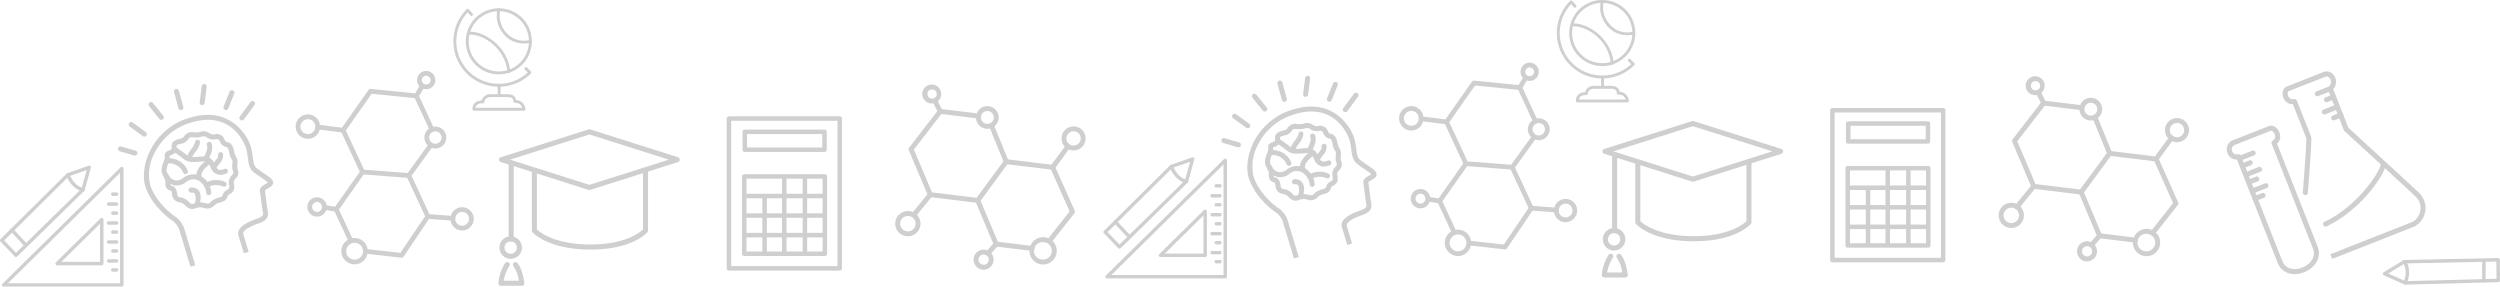 <svg xmlns="http://www.w3.org/2000/svg" width="602.661" height="69.118" viewBox="0 0 602.661 69.118"><defs><style>.a{opacity:0.29;}.b{fill:#58595b;}</style></defs><g transform="translate(-589.339 -996)"><g class="a" transform="translate(767.956 847.078)"><path class="b" d="M207.628,164.846a7.962,7.962,0,1,1,7.962-7.962A7.971,7.971,0,0,1,207.628,164.846Zm0-15.222a7.261,7.261,0,1,0,7.261,7.26A7.269,7.269,0,0,0,207.628,149.624Z"/><path class="b" d="M207.628,167.829a10.945,10.945,0,0,1-7.74-18.684.3.3,0,0,1,.258-.1.347.347,0,0,1,.252.117l.921,1.036a.351.351,0,0,1-.525.466l-.669-.753a10.244,10.244,0,0,0,14.489,14.467l-.7-.678a.35.35,0,1,1,.486-.505l.965.93a.35.35,0,0,1,.005.5A10.878,10.878,0,0,1,207.628,167.829Z"/><path class="b" d="M213.676,157.4a6.161,6.161,0,0,1-4.8-2.166,6.812,6.812,0,0,1-1.574-6.081.351.351,0,0,1,.658.242,6.156,6.156,0,0,0,1.447,5.381,5.647,5.647,0,0,0,5.765,1.766.351.351,0,0,1,.141.687A8.193,8.193,0,0,1,213.676,157.4Z"/><path class="b" d="M210.02,164.542a.352.352,0,0,1-.35-.325c-.4-5.529-5.774-9.167-9.217-8.934a.358.358,0,0,1-.374-.325.35.35,0,0,1,.325-.374c3.7-.265,9.531,3.648,9.966,9.582a.351.351,0,0,1-.325.375Z"/><path class="b" d="M207.706,170.165a.351.351,0,0,1-.351-.351v-2.335a.351.351,0,1,1,.7,0v2.335A.351.351,0,0,1,207.706,170.165Z"/><path class="b" d="M213.7,173.612H201.63a.351.351,0,0,1-.35-.351c0-.921.394-2.009,2.215-2.121a2.121,2.121,0,0,1,2.1-1.515h4.089c1.581,0,2.029.781,2.13,1.419a2.349,2.349,0,0,1,2.234,2.2.352.352,0,0,1-.35.369Zm-11.69-.7h11.268a1.674,1.674,0,0,0-1.786-1.181.351.351,0,0,1-.351-.35c0-.491-.165-1.054-1.455-1.054h-4.089c-.577,0-1.43.367-1.43,1.154a.351.351,0,0,1-.351.351C202.69,171.831,202.13,172.158,202.007,172.911Z"/><path class="b" d="M91.24,208.873h-.007a.416.416,0,0,1-.294-.128l-3.44-3.591a.416.416,0,0,1,.007-.583l15.957-15.807a.436.436,0,0,1,.156-.1l5.136-1.8a.415.415,0,0,1,.537.5l-1.5,5.386a.409.409,0,0,1-.109.186L91.53,208.755A.414.414,0,0,1,91.24,208.873Zm-2.858-4,2.867,2.992,15.776-15.436,1.254-4.512-4.3,1.5Z"/><path class="b" d="M107.4,193.065a.441.441,0,0,1-.062,0c-.108-.017-2.671-.44-3.967-3.854a.416.416,0,0,1,.778-.295c1.115,2.938,3.226,3.313,3.315,3.327a.416.416,0,0,1-.064.826Z"/><path class="b" d="M93.582,206.379a.414.414,0,0,1-.3-.131L89.962,202.7a.416.416,0,1,1,.607-.568l3.316,3.551a.415.415,0,0,1-.3.7Z"/><path class="b" d="M116.742,216.04H88.283a.416.416,0,0,1-.292-.712l28.459-28.053a.416.416,0,0,1,.708.3v28.053A.416.416,0,0,1,116.742,216.04ZM89.3,215.208h27.031V188.564Zm22.615-4.327H101.155a.415.415,0,0,1-.292-.711l10.756-10.6a.416.416,0,0,1,.708.3v10.6A.415.415,0,0,1,111.911,210.881Zm-9.742-.831H111.5v-9.193Z"/><path class="b" d="M115.457,194.141h-.87a.416.416,0,1,1,0-.831h.87a.416.416,0,1,1,0,.831Z"/><path class="b" d="M115.457,196.534h-1.876a.415.415,0,1,1,0-.831h1.876a.415.415,0,1,1,0,.831Z"/><path class="b" d="M115.457,198.709h-.87a.415.415,0,1,1,0-.831h.87a.415.415,0,1,1,0,.831Z"/><path class="b" d="M115.457,201.1h-1.876a.416.416,0,1,1,0-.831h1.876a.416.416,0,1,1,0,.831Z"/><path class="b" d="M115.457,203.277h-.87a.415.415,0,1,1,0-.831h.87a.415.415,0,1,1,0,.831Z"/><path class="b" d="M115.457,205.669h-1.876a.416.416,0,1,1,0-.831h1.876a.416.416,0,1,1,0,.831Z"/><path class="b" d="M115.457,207.845h-.87a.415.415,0,1,1,0-.831h.87a.415.415,0,1,1,0,.831Z"/><path class="b" d="M115.457,210.237h-1.876a.415.415,0,1,1,0-.831h1.876a.415.415,0,1,1,0,.831Z"/><path class="b" d="M115.457,212.412h-.87a.416.416,0,1,1,0-.831h.87a.416.416,0,1,1,0,.831Z"/><path class="b" d="M229.462,192.73a.61.61,0,0,1-.184-.029l-21.171-6.711a.611.611,0,0,1,0-1.164l21.171-6.711a.611.611,0,0,1,.369,0l21.17,6.711a.611.611,0,0,1,0,1.164l-21.17,6.711A.616.616,0,0,1,229.462,192.73Zm-19.15-7.322,19.15,6.071,19.15-6.071-19.15-6.071Z"/><path class="b" d="M229.681,207.08c-10.2,0-13.792-4.024-13.94-4.2a.615.615,0,0,1-.148-.4v-14.4a.61.61,0,1,1,1.221,0v14.152c.746.7,4.386,3.624,12.867,3.624s11.988-2.923,12.7-3.616v-14.16a.611.611,0,1,1,1.221,0v14.4a.613.613,0,0,1-.139.388C243.324,203.045,239.892,207.08,229.681,207.08Z"/><path class="b" d="M210.609,205.154a.61.61,0,0,1-.61-.611V186.556a.611.611,0,1,1,1.221,0v17.987A.61.61,0,0,1,210.609,205.154Z"/><path class="b" d="M210.485,209.317A2.712,2.712,0,1,1,213.2,206.6,2.714,2.714,0,0,1,210.485,209.317Zm0-4.2a1.49,1.49,0,1,0,1.49,1.49A1.492,1.492,0,0,0,210.485,205.115Z"/><path class="b" d="M213.18,215.82h-5.035a.612.612,0,0,1-.611-.611,10.2,10.2,0,0,1,1.629-4.848.61.61,0,0,1,1.018.674A9.869,9.869,0,0,0,208.8,214.6h3.669a8.518,8.518,0,0,0-1.29-3.494.611.611,0,0,1,.912-.812c1.236,1.388,1.655,4.492,1.7,4.841a.611.611,0,0,1-.606.687Z"/><path class="b" d="M289.81,212.153h-26.7a.54.54,0,0,1-.54-.54V175.495a.54.54,0,0,1,.54-.54h26.7a.54.54,0,0,1,.54.54v36.118A.541.541,0,0,1,289.81,212.153Zm-26.16-1.08h25.62V176.035H263.65Z"/><path class="b" d="M286.141,183.555H266.925a.54.54,0,0,1-.54-.54V178.7a.54.54,0,0,1,.54-.54h19.216a.541.541,0,0,1,.54.54v4.313A.541.541,0,0,1,286.141,183.555Zm-18.676-1.08H285.6v-3.233H267.465Z"/><path class="b" d="M286.224,208.631H266.8a.54.54,0,0,1-.54-.54v-18.63a.54.54,0,0,1,.54-.54h19.425a.541.541,0,0,1,.54.54v18.63A.54.54,0,0,1,286.224,208.631Zm-18.885-1.08h18.345V190H267.339Z"/><path class="b" d="M276.449,208.431a.54.54,0,0,1-.54-.54V189.684a.54.54,0,0,1,1.08,0v18.207A.54.54,0,0,1,276.449,208.431Z"/><path class="b" d="M271.7,208.431a.54.54,0,0,1-.54-.54V194.264a.54.54,0,1,1,1.08,0v13.627A.54.54,0,0,1,271.7,208.431Z"/><path class="b" d="M281.421,208.431a.54.54,0,0,1-.54-.54V189.684a.54.54,0,1,1,1.08,0v18.207A.54.54,0,0,1,281.421,208.431Z"/><path class="b" d="M285.89,194.718H266.918a.54.54,0,1,1,0-1.08H285.89a.54.54,0,0,1,0,1.08Z"/><path class="b" d="M285.89,199.432H266.918a.54.54,0,1,1,0-1.08H285.89a.54.54,0,0,1,0,1.08Z"/><path class="b" d="M285.89,204.146H266.918a.54.54,0,0,1,0-1.081H285.89a.54.54,0,0,1,0,1.081Z"/><path class="b" d="M323.08,195.827a.567.567,0,0,1-.071,0l-11.432-1.393a.593.593,0,0,1-.474-.357l-4.644-10.952a.6.6,0,0,1,.077-.594l7.04-9.123a.592.592,0,0,1,.54-.226l9.186,1.12a.593.593,0,0,1-.143,1.177l-8.851-1.079-6.622,8.581,4.375,10.317,10.747,1.311,6.463-8.8-3.231-7.9a.593.593,0,1,1,1.1-.448l3.356,8.211a.593.593,0,0,1-.071.575l-6.865,9.347A.594.594,0,0,1,323.08,195.827Z"/><path class="b" d="M325.4,177.969a2.677,2.677,0,0,1-.332-.02,2.733,2.733,0,1,1,3.043-2.383h0A2.737,2.737,0,0,1,325.4,177.969Zm0-4.281a1.548,1.548,0,1,0,1.54,1.736h0a1.553,1.553,0,0,0-1.54-1.736Zm2.128,1.807h0Z"/><path class="b" d="M311.995,171.861a2.354,2.354,0,0,1-.277-.017,2.281,2.281,0,1,1,2.54-1.989h0A2.285,2.285,0,0,1,311.995,171.861Zm0-3.377a1.1,1.1,0,0,0-.132,2.183,1.1,1.1,0,1,0,.267-2.175A1.251,1.251,0,0,0,311.992,168.484Zm1.678,1.3h0Z"/><path class="b" d="M306.237,203.882a3.069,3.069,0,0,1-.369-.022,3.044,3.044,0,1,1,3.389-2.653h0A3.049,3.049,0,0,1,306.237,203.882Zm0-4.9a1.861,1.861,0,1,0,.227.014A1.934,1.934,0,0,0,306.234,198.98Zm2.435,2.155h0Z"/><path class="b" d="M324.494,211.929a2.456,2.456,0,0,1-.295-.018,2.419,2.419,0,0,1-1.2-4.3,2.418,2.418,0,0,1,3.89,2.2h0A2.422,2.422,0,0,1,324.494,211.929Zm0-3.65a1.232,1.232,0,1,0,.152.009A1.3,1.3,0,0,0,324.49,208.279Zm1.814,1.453h0Z"/><path class="b" d="M346.185,183.194a2.8,2.8,0,0,1-.353-.022,2.9,2.9,0,1,1,3.233-2.531h0A2.907,2.907,0,0,1,346.185,183.194Zm0-4.624a1.722,1.722,0,1,0,.209.013A1.642,1.642,0,0,0,346.182,178.57Zm2.3,2h0Z"/><path class="b" d="M338.839,210.681a3.407,3.407,0,0,1-.4-.024,3.29,3.29,0,1,1,3.662-2.868h0a3.289,3.289,0,0,1-3.258,2.892Zm-.009-5.393a2.1,2.1,0,0,0-.253,4.192,2.105,2.105,0,0,0,2.344-1.834h0a2.1,2.1,0,0,0-1.834-2.343A2.027,2.027,0,0,0,338.83,205.288Z"/><path class="b" d="M340.439,205.508a.593.593,0,0,1-.464-.96l5.259-6.669-4.5-10.079-10.863-1.324a.593.593,0,1,1,.143-1.177l11.2,1.365a.592.592,0,0,1,.47.346l4.78,10.714a.594.594,0,0,1-.076.609l-5.483,6.949A.59.59,0,0,1,340.439,205.508Z"/><path class="b" d="M336.187,207.408a.6.6,0,0,1-.073-.005l-8.666-1.056a.593.593,0,0,1-.474-.358l-4.44-10.525a.593.593,0,0,1,1.092-.461l4.306,10.208,8.325,1.016a.593.593,0,0,1-.07,1.181Z"/><path class="b" d="M341.142,187.845a.584.584,0,0,1-.35-.115.592.592,0,0,1-.129-.828l3.705-5.063a.593.593,0,0,1,.957.7L341.62,187.6A.592.592,0,0,1,341.142,187.845Z"/><path class="b" d="M314.045,174.358a.59.59,0,0,1-.528-.324l-1.271-2.5a.593.593,0,0,1,1.057-.537l1.27,2.5a.592.592,0,0,1-.26.8A.581.581,0,0,1,314.045,174.358Z"/><path class="b" d="M307.613,199.378a.592.592,0,0,1-.459-.967l4.035-4.945a.592.592,0,1,1,.918.749l-4.035,4.945A.589.589,0,0,1,307.613,199.378Z"/><path class="b" d="M325.665,208.47a.593.593,0,0,1-.446-.983l1.854-2.119a.593.593,0,0,1,.893.78l-1.855,2.119A.591.591,0,0,1,325.665,208.47Z"/><path class="b" d="M185.93,189.806h-.043l-11.151-.855a.57.57,0,0,1-.475-.328l-4.687-10.069a.571.571,0,0,1,.051-.57l6.6-9.384a.572.572,0,0,1,.525-.24l11.056,1.112a.572.572,0,0,1,.461.327l3.766,8.091a.571.571,0,0,1-1.036.482l-3.629-7.795-10.4-1.046-6.216,8.84,4.406,9.466,10.5.805,4.823-6.675a.571.571,0,1,1,.926.67l-5.01,6.934A.573.573,0,0,1,185.93,189.806Z"/><path class="b" d="M192.332,182.718a2.637,2.637,0,1,1,1.11-.247h0A2.638,2.638,0,0,1,192.332,182.718Zm.869-.765h0Zm-.874-3.364a1.492,1.492,0,1,0,1.356.862A1.491,1.491,0,0,0,192.327,178.589Z"/><path class="b" d="M190.132,168.426a2.2,2.2,0,0,1-2.07-2.952,2.2,2.2,0,1,1,3,2.747h0A2.2,2.2,0,0,1,190.132,168.426Zm.683-.723h0Zm-.689-2.533a1.057,1.057,0,1,0,.448,2.015h0a1.057,1.057,0,0,0-.448-2.015Z"/><path class="b" d="M161.607,180.385a2.941,2.941,0,1,1,1.237-.276h0A2.918,2.918,0,0,1,161.607,180.385Zm1-.794h0Zm-1-3.936a1.793,1.793,0,1,0,.757,3.418h0a1.794,1.794,0,0,0-.757-3.418Z"/><path class="b" d="M163.813,199.146a2.334,2.334,0,1,1,.983-.219h0A2.32,2.32,0,0,1,163.813,199.146Zm0-3.521a1.188,1.188,0,1,0,.5,2.266h0a1.187,1.187,0,0,0-.094-2.193A1.174,1.174,0,0,0,163.812,195.625Z"/><path class="b" d="M198.792,202.476a2.8,2.8,0,1,1,1.18-.264h0A2.78,2.78,0,0,1,198.792,202.476Zm.939-.782h0Zm-.942-3.679a1.658,1.658,0,1,0,.7,3.161h0a1.658,1.658,0,0,0-.7-3.161Z"/><path class="b" d="M172.859,210.646a3.177,3.177,0,1,1,1.337-.3h0A3.168,3.168,0,0,1,172.859,210.646Zm0-5.2a2.029,2.029,0,1,0,.859,3.869h0a2.029,2.029,0,0,0-.859-3.869Z"/><path class="b" d="M184.187,209.042a.463.463,0,0,1-.063,0l-8.483-.945a.571.571,0,1,1,.127-1.135l8.139.906,5.959-8.82-4.454-9.568a.571.571,0,1,1,1.036-.482l4.591,9.861a.571.571,0,0,1-.045.561l-6.333,9.374A.57.57,0,0,1,184.187,209.042Z"/><path class="b" d="M171.981,205.583a.573.573,0,0,1-.519-.33l-3.553-7.632a.573.573,0,0,1,.051-.571l6.352-9a.572.572,0,0,1,.934.659l-6.161,8.728,3.414,7.333a.571.571,0,0,1-.518.812Z"/><path class="b" d="M196.554,200.12l-.043,0-6.033-.452a.572.572,0,0,1,.085-1.14l6.033.453a.571.571,0,0,1-.042,1.141Z"/><path class="b" d="M187.747,170.611a.572.572,0,0,1-.489-.867l1.4-2.315a.572.572,0,1,1,.978.592l-1.4,2.314A.571.571,0,0,1,187.747,170.611Z"/><path class="b" d="M170.093,178.883a.6.6,0,0,1-.073,0l-6.105-.781a.572.572,0,1,1,.145-1.134l6.1.782a.571.571,0,0,1-.072,1.138Z"/><path class="b" d="M168.428,197.951a.486.486,0,0,1-.093-.008l-2.68-.438a.571.571,0,0,1-.471-.656.563.563,0,0,1,.656-.472l2.68.438a.572.572,0,0,1-.092,1.136Z"/><path class="b" d="M133.307,211.227l-2.723-9.015a4.828,4.828,0,0,0-2-2.328c-.487-.347-4.8-3.53-6.2-8.178-.718-2.377-.2-5.8,1.325-8.732a15.369,15.369,0,0,1,9.5-7.692c9.414-2.847,13.753,4.064,14.629,6.965a15.051,15.051,0,0,1,.479,2.514c.162,1.267.279,2.182.993,2.741.476.373,1.029.748,1.565,1.11,1.354.915,2.129,1.464,2.317,2.084.239.795-.567,1.264-1.214,1.641a4.014,4.014,0,0,0-.734.495c.045.31.122.9.211,1.585.169,1.3.379,2.926.491,3.531.32,1.736-1.014,2.425-2.211,2.83-2.393.81-3.919,1.858-3.711,2.549l1.3,4.3-1.156.349-1.3-4.3c-.572-1.893,2.12-3.242,4.48-4.041,1.582-.536,1.486-1.052,1.41-1.467-.117-.637-.33-2.276-.5-3.594-.1-.737-.177-1.365-.219-1.641-.121-.792.684-1.262,1.332-1.639a6.119,6.119,0,0,0,.582-.367,13.246,13.246,0,0,0-1.753-1.314c-.553-.374-1.125-.76-1.634-1.158-1.1-.865-1.27-2.164-1.446-3.539a13.916,13.916,0,0,0-.437-2.319c-.028-.093-2.92-9.237-13.124-6.158a14.186,14.186,0,0,0-8.781,7.093,11.13,11.13,0,0,0-1.239,7.826c1.045,3.464,4.1,6.372,5.748,7.544a5.943,5.943,0,0,1,2.456,2.962l2.722,9.015Z"/><path class="b" d="M145.694,175.949a.6.6,0,0,1-.485-.963l2.559-3.46a.6.6,0,1,1,.97.718l-2.558,3.46A.6.6,0,0,1,145.694,175.949Z"/><path class="b" d="M141.851,173.449a.615.615,0,0,1-.225-.043.605.605,0,0,1-.335-.786l1.436-3.579a.6.6,0,0,1,1.121.45l-1.436,3.579A.6.6,0,0,1,141.851,173.449Z"/><path class="b" d="M136.118,172.264a.68.68,0,0,1-.077-.005.6.6,0,0,1-.523-.676l.492-3.865a.6.6,0,0,1,1.2.152l-.492,3.866A.6.6,0,0,1,136.118,172.264Z"/><path class="b" d="M130.99,173.468a.6.6,0,0,1-.582-.445l-1.066-3.91a.6.6,0,0,1,1.165-.318l1.066,3.911a.6.6,0,0,1-.424.741A.621.621,0,0,1,130.99,173.468Z"/><path class="b" d="M126.265,175.811a.6.6,0,0,1-.471-.227l-2.476-3.084a.6.6,0,1,1,.942-.756l2.475,3.085a.6.6,0,0,1-.47.982Z"/><path class="b" d="M122.166,179.85a.6.6,0,0,1-.356-.117l-3.157-2.307a.6.6,0,1,1,.713-.974l3.156,2.307a.6.6,0,0,1-.356,1.091Z"/><path class="b" d="M119.888,184.427a.589.589,0,0,1-.171-.025l-3.452-1.016a.6.6,0,1,1,.34-1.158l3.453,1.016a.6.6,0,0,1-.17,1.183Z"/><path class="b" d="M133.709,197.31a2.379,2.379,0,0,1-1.633-.834,2.41,2.41,0,0,0-1.427-.8,2.007,2.007,0,0,1-1.783-2.012c-.113-.666-.177-.75-.38-.8-1.214-.273-1.229-1.237-1.238-1.875a2.312,2.312,0,0,0-.417-1.55c-.9-1.148-.393-2.513-.025-3.509a3.234,3.234,0,0,0,.315-1.27c-.2-1.018.642-1.324,1.049-1.471.488-.176.635-.23.58-.736-.164-1.514,1.068-1.827,1.8-2.013.617-.157,1.006-.276,1.194-.606a2.147,2.147,0,0,1,2.367-1.014,4.237,4.237,0,0,0,1.558-.116,2.432,2.432,0,0,1,2.211.317,1.59,1.59,0,0,0,1.341.272,1.87,1.87,0,0,1,2.233,1.19c.251.46.373.638.664.683,1.26.194,1.524,1.427,1.716,2.327a2.841,2.841,0,0,0,.325,1,2.546,2.546,0,0,1,.439,2.022,2.745,2.745,0,0,0,.119,1.348,1.767,1.767,0,0,1-.477,2.027c-.366.461-.585.765-.493,1.172h0c.394,1.719-.292,2.269-1.027,2.686-.355.2-.449.274-.489.481-.2,1.043-1.084,1.3-1.795,1.5a2.6,2.6,0,0,0-1.4.727,2.316,2.316,0,0,1-2.531.584,2.962,2.962,0,0,0-1.847.038A2.372,2.372,0,0,1,133.709,197.31Zm-.122-17.294a.732.732,0,0,0-.79.424,2.776,2.776,0,0,1-1.946,1.178c-.887.225-.944.307-.9.713a1.748,1.748,0,0,1-1.37,2,1.71,1.71,0,0,0-.325.139,3.14,3.14,0,0,1-.317,1.883c-.386,1.045-.605,1.774-.156,2.349a3.466,3.466,0,0,1,.672,2.275c.01.65.026.653.295.714,1.046.235,1.2,1.16,1.306,1.772.13.766.214.952.736,1.014a3.575,3.575,0,0,1,2.107,1.113c.505.47.695.645,1.28.389a4.078,4.078,0,0,1,2.559-.116c.8.156,1.085.178,1.369-.167a3.675,3.675,0,0,1,2-1.119c.694-.2.89-.292.942-.566a1.863,1.863,0,0,1,1.079-1.305c.461-.261.672-.38.447-1.365h0a2.491,2.491,0,0,1,.724-2.192c.381-.481.419-.59.352-.717a3.655,3.655,0,0,1-.254-1.983c.031-.482.059-.937-.111-1.118a3.244,3.244,0,0,1-.628-1.579c-.2-.93-.343-1.329-.719-1.387a2.1,2.1,0,0,1-1.54-1.3c-.292-.537-.383-.7-.93-.585a2.767,2.767,0,0,1-2.2-.413,1.281,1.281,0,0,0-1.251-.2,5.4,5.4,0,0,1-1.976.165C133.865,180.023,133.715,180.016,133.587,180.016Z"/><path class="b" d="M140.481,189.074a2.489,2.489,0,0,1-2.3-1.779c-.524-1.17-.7-1.47-1.952-1.442-.337.009-.671.034-1,.058-1.25.091-2.541.187-3.565-.659s-2.586-1.851-2.6-1.861a.6.6,0,0,1,.653-1.016c.066.042,1.631,1.05,2.717,1.946a3.777,3.777,0,0,0,2.709.385c.343-.025.7-.051,1.053-.06,1.967-.039,2.488.819,3.086,2.156.447,1,.872,1.353,2.21.833a.6.6,0,0,1,.438,1.125A4.051,4.051,0,0,1,140.481,189.074Z"/><path class="b" d="M133.148,185.754a.6.6,0,0,1-.565-.391c-.308-.82.33-1.7.947-2.549a3.993,3.993,0,0,0,.866-1.57.6.6,0,0,1,.586-.62.594.594,0,0,1,.621.586,4.254,4.254,0,0,1-1.1,2.314c-.283.39-.873,1.2-.793,1.414a.6.6,0,0,1-.566.816Z"/><path class="b" d="M136.991,185.764a.6.6,0,0,1-.325-.1.6.6,0,0,1-.184-.834c.463-.723,1.083-2.144.781-2.875a.6.6,0,1,1,1.115-.462c.642,1.547-.721,3.744-.878,3.989A.605.605,0,0,1,136.991,185.764Z"/><path class="b" d="M139.167,187.521a.6.6,0,0,1-.3-.078.6.6,0,0,1-.231-.822,7.565,7.565,0,0,1,.724-1.029c.448-.562.662-.854.609-1.339a.6.6,0,0,1,.536-.666.613.613,0,0,1,.665.536,2.859,2.859,0,0,1-.866,2.222,6.471,6.471,0,0,0-.615.868A.6.6,0,0,1,139.167,187.521Z"/><path class="b" d="M137.709,193.959a.6.6,0,0,1-.6-.542,3.789,3.789,0,0,0-2.041-3.058,2.722,2.722,0,0,0-2.817.448,3.565,3.565,0,0,1-2.9.774,4.157,4.157,0,0,1-2.467-1.874.6.6,0,1,1,1.048-.6,2.953,2.953,0,0,0,1.675,1.294,2.415,2.415,0,0,0,1.925-.566,3.916,3.916,0,0,1,4.022-.579,4.96,4.96,0,0,1,2.754,4.038.6.6,0,0,1-.539.663Q137.741,193.959,137.709,193.959Z"/><path class="b" d="M135.423,190.261a.6.6,0,0,1-.569-.4c-.675-1.916,1.666-3.992,2.669-4.459a.6.6,0,0,1,.509,1.1c-.79.367-2.392,1.961-2.039,2.962a.6.6,0,0,1-.369.77A.611.611,0,0,1,135.423,190.261Z"/><path class="b" d="M137.164,192.149a.6.6,0,0,1-.372-1.08,5.315,5.315,0,0,1,4.853-.3.6.6,0,0,1-.466,1.114,4.23,4.23,0,0,0-3.644.141A.6.6,0,0,1,137.164,192.149Z"/><path class="b" d="M132.084,188.892a.6.6,0,0,1-.538-.33,3.6,3.6,0,0,0-3.72-2.246.6.6,0,1,1-.131-1.2,4.824,4.824,0,0,1,4.927,2.9.6.6,0,0,1-.265.811A.591.591,0,0,1,132.084,188.892Z"/><path class="b" d="M134.848,196.835a.6.6,0,0,1-.176-.026.6.6,0,0,1-.4-.753,3.076,3.076,0,0,0,.05-2.457c-.057-.073-.237-.3-.848-.251a.6.6,0,0,1-.085-1.205,2.084,2.084,0,0,1,1.878.7c.743.932.5,2.451.16,3.56A.6.6,0,0,1,134.848,196.835Z"/><path class="b" d="M374.552,215.007a4.669,4.669,0,0,1-1.816-.355,4.1,4.1,0,0,1-2.241-2.235l-9.87-25.049a2.272,2.272,0,0,1-2.29-1.6,2.323,2.323,0,0,1,1.318-3.034h0l8.652-3.409c.822-.324,1.983.051,2.6,1.628a2.342,2.342,0,0,1-.608,2.6l9.83,24.945c.783,1.99-.116,4.787-3.327,6.051A6.121,6.121,0,0,1,374.552,215.007Zm-13.539-28.92a.607.607,0,0,1,.565.385l10.048,25.5a2.88,2.88,0,0,0,1.581,1.56,4.153,4.153,0,0,0,3.151-.113c2.5-.985,3.223-3,2.642-4.474l-9.993-25.359a.607.607,0,0,1,.24-.737,1.23,1.23,0,0,0,.531-1.45c-.3-.757-.747-1.047-1.028-.943l-8.651,3.409a1.114,1.114,0,0,0-.633,1.457,1.093,1.093,0,0,0,1.364.794A.611.611,0,0,1,361.013,186.087Z"/><path class="b" d="M361.388,187.664a.608.608,0,0,1-.223-1.174l3.147-1.24a.608.608,0,1,1,.446,1.131l-3.148,1.24A.6.6,0,0,1,361.388,187.664Z"/><path class="b" d="M362.093,189.452a.608.608,0,0,1-.223-1.174l1.74-.686a.608.608,0,0,1,.446,1.131l-1.741.686A.6.6,0,0,1,362.093,189.452Z"/><path class="b" d="M362.938,191.6a.608.608,0,0,1-.222-1.173l3.146-1.24a.607.607,0,0,1,.446,1.13l-3.147,1.241A.621.621,0,0,1,362.938,191.6Z"/><path class="b" d="M363.643,193.385a.608.608,0,0,1-.223-1.173l1.74-.686a.608.608,0,1,1,.445,1.131l-1.74.686A.6.6,0,0,1,363.643,193.385Z"/><path class="b" d="M364.488,195.531a.608.608,0,0,1-.222-1.174l3.147-1.24a.608.608,0,0,1,.445,1.131l-3.147,1.24A.605.605,0,0,1,364.488,195.531Z"/><path class="b" d="M365.192,197.319a.608.608,0,0,1-.222-1.173l1.741-.686a.608.608,0,0,1,.445,1.131l-1.741.685A.6.6,0,0,1,365.192,197.319Z"/><path class="b" d="M383.6,211.337l-.446-1.13,19.853-7.824a3.645,3.645,0,0,0,1.8-2.628,3.6,3.6,0,0,0-1.105-3.438c-2.652-2.525-16.988-15.652-17.133-15.785a.606.606,0,0,1-.155-.225l-3.857-9.786a.608.608,0,0,1,.194-.7,1.51,1.51,0,0,0,.425-1.749,1.09,1.09,0,0,0-.577-.631.814.814,0,0,0-.577-.048L373.11,170.9c-.294.117-.345.614-.122,1.182a1.263,1.263,0,0,0,1.424.734.614.614,0,0,1,.677.375l3.429,8.7c.063.161.212.538-.787,13.479a.608.608,0,1,1-1.212-.094c.356-4.614.891-12.121.841-13.005l-3.239-8.221a2.385,2.385,0,0,1-2.264-1.524c-.545-1.388-.006-2.438.808-2.759l8.917-3.514a2.027,2.027,0,0,1,1.507.064,2.319,2.319,0,0,1,1.223,1.3,2.724,2.724,0,0,1-.471,2.826l3.657,9.281c1.31,1.2,14.506,13.288,17.047,15.707a5.057,5.057,0,0,1-1.092,8.077Z"/><path class="b" d="M379.98,172.146a.608.608,0,0,1-.222-1.173l3.147-1.241a.608.608,0,0,1,.446,1.131L380.2,172.1A.621.621,0,0,1,379.98,172.146Z"/><path class="b" d="M382.218,173.573a.608.608,0,0,1-.223-1.173l1.7-.669a.608.608,0,0,1,.446,1.131l-1.7.669A.6.6,0,0,1,382.218,173.573Z"/><path class="b" d="M381.7,176.514a.608.608,0,0,1-.222-1.173l3.148-1.24a.607.607,0,1,1,.445,1.13l-3.148,1.241A.625.625,0,0,1,381.7,176.514Z"/><path class="b" d="M383.939,177.941a.607.607,0,0,1-.222-1.173l1.7-.669a.608.608,0,1,1,.445,1.131l-1.7.669A.6.6,0,0,1,383.939,177.941Z"/><path class="b" d="M382,203.538a.608.608,0,0,1-.258-1.159c8.3-3.893,13.574-12.506,13.512-13.754a.631.631,0,0,1,.546-.66.59.59,0,0,1,.658.492c.282,1.916-5.755,11.061-14.2,15.023A.606.606,0,0,1,382,203.538Z"/><path class="b" d="M401.175,217.536a.414.414,0,0,1-.169-.036l-4.973-2.207a.416.416,0,0,1-.047-.735l4.778-2.9a.405.405,0,0,1,.207-.06l22.6-.464a.4.4,0,0,1,.3.118.413.413,0,0,1,.127.293l.05,4.973a.416.416,0,0,1-.4.42l-22.453.6Zm-4.077-2.68,4.16,1.847,21.95-.587-.041-4.144-22.067.452Z"/><path class="b" d="M401.175,217.537a.418.418,0,0,1-.385-.575c1.2-2.9-.083-4.624-.139-4.7a.416.416,0,0,1,.655-.513c.068.086,1.645,2.149.254,5.525A.419.419,0,0,1,401.175,217.537Z"/><path class="b" d="M420.15,217.036h0a.416.416,0,0,1-.415-.416l.014-4.859a.416.416,0,0,1,.416-.414h0a.415.415,0,0,1,.415.416l-.014,4.859A.415.415,0,0,1,420.15,217.036Z"/></g><g class="a" transform="translate(501.956 849.078)"><path class="b" d="M207.628,164.846a7.962,7.962,0,1,1,7.962-7.962A7.971,7.971,0,0,1,207.628,164.846Zm0-15.222a7.261,7.261,0,1,0,7.261,7.26A7.269,7.269,0,0,0,207.628,149.624Z"/><path class="b" d="M207.628,167.829a10.945,10.945,0,0,1-7.74-18.684.3.3,0,0,1,.258-.1.347.347,0,0,1,.252.117l.921,1.036a.351.351,0,0,1-.525.466l-.669-.753a10.244,10.244,0,0,0,14.489,14.467l-.7-.678a.35.35,0,1,1,.486-.505l.965.93a.35.35,0,0,1,.005.5A10.878,10.878,0,0,1,207.628,167.829Z"/><path class="b" d="M213.676,157.4a6.161,6.161,0,0,1-4.8-2.166,6.812,6.812,0,0,1-1.574-6.081.351.351,0,0,1,.658.242,6.156,6.156,0,0,0,1.447,5.381,5.647,5.647,0,0,0,5.765,1.766.351.351,0,0,1,.141.687A8.193,8.193,0,0,1,213.676,157.4Z"/><path class="b" d="M210.02,164.542a.352.352,0,0,1-.35-.325c-.4-5.529-5.774-9.167-9.217-8.934a.358.358,0,0,1-.374-.325.35.35,0,0,1,.325-.374c3.7-.265,9.531,3.648,9.966,9.582a.351.351,0,0,1-.325.375Z"/><path class="b" d="M207.706,170.165a.351.351,0,0,1-.351-.351v-2.335a.351.351,0,1,1,.7,0v2.335A.351.351,0,0,1,207.706,170.165Z"/><path class="b" d="M213.7,173.612H201.63a.351.351,0,0,1-.35-.351c0-.921.394-2.009,2.215-2.121a2.121,2.121,0,0,1,2.1-1.515h4.089c1.581,0,2.029.781,2.13,1.419a2.349,2.349,0,0,1,2.234,2.2.352.352,0,0,1-.35.369Zm-11.69-.7h11.268a1.674,1.674,0,0,0-1.786-1.181.351.351,0,0,1-.351-.35c0-.491-.165-1.054-1.455-1.054h-4.089c-.577,0-1.43.367-1.43,1.154a.351.351,0,0,1-.351.351C202.69,171.831,202.13,172.158,202.007,172.911Z"/><path class="b" d="M91.24,208.873h-.007a.416.416,0,0,1-.294-.128l-3.44-3.591a.416.416,0,0,1,.007-.583l15.957-15.807a.436.436,0,0,1,.156-.1l5.136-1.8a.415.415,0,0,1,.537.5l-1.5,5.386a.409.409,0,0,1-.109.186L91.53,208.755A.414.414,0,0,1,91.24,208.873Zm-2.858-4,2.867,2.992,15.776-15.436,1.254-4.512-4.3,1.5Z"/><path class="b" d="M107.4,193.065a.441.441,0,0,1-.062,0c-.108-.017-2.671-.44-3.967-3.854a.416.416,0,0,1,.778-.295c1.115,2.938,3.226,3.313,3.315,3.327a.416.416,0,0,1-.064.826Z"/><path class="b" d="M93.582,206.379a.414.414,0,0,1-.3-.131L89.962,202.7a.416.416,0,1,1,.607-.568l3.316,3.551a.415.415,0,0,1-.3.7Z"/><path class="b" d="M116.742,216.04H88.283a.416.416,0,0,1-.292-.712l28.459-28.053a.416.416,0,0,1,.708.3v28.053A.416.416,0,0,1,116.742,216.04ZM89.3,215.208h27.031V188.564Zm22.615-4.327H101.155a.415.415,0,0,1-.292-.711l10.756-10.6a.416.416,0,0,1,.708.3v10.6A.415.415,0,0,1,111.911,210.881Zm-9.742-.831H111.5v-9.193Z"/><path class="b" d="M115.457,194.141h-.87a.416.416,0,1,1,0-.831h.87a.416.416,0,1,1,0,.831Z"/><path class="b" d="M115.457,196.534h-1.876a.415.415,0,1,1,0-.831h1.876a.415.415,0,1,1,0,.831Z"/><path class="b" d="M115.457,198.709h-.87a.415.415,0,1,1,0-.831h.87a.415.415,0,1,1,0,.831Z"/><path class="b" d="M115.457,201.1h-1.876a.416.416,0,1,1,0-.831h1.876a.416.416,0,1,1,0,.831Z"/><path class="b" d="M115.457,203.277h-.87a.415.415,0,1,1,0-.831h.87a.415.415,0,1,1,0,.831Z"/><path class="b" d="M115.457,205.669h-1.876a.416.416,0,1,1,0-.831h1.876a.416.416,0,1,1,0,.831Z"/><path class="b" d="M115.457,207.845h-.87a.415.415,0,1,1,0-.831h.87a.415.415,0,1,1,0,.831Z"/><path class="b" d="M115.457,210.237h-1.876a.415.415,0,1,1,0-.831h1.876a.415.415,0,1,1,0,.831Z"/><path class="b" d="M115.457,212.412h-.87a.416.416,0,1,1,0-.831h.87a.416.416,0,1,1,0,.831Z"/><path class="b" d="M229.462,192.73a.61.61,0,0,1-.184-.029l-21.171-6.711a.611.611,0,0,1,0-1.164l21.171-6.711a.611.611,0,0,1,.369,0l21.17,6.711a.611.611,0,0,1,0,1.164l-21.17,6.711A.616.616,0,0,1,229.462,192.73Zm-19.15-7.322,19.15,6.071,19.15-6.071-19.15-6.071Z"/><path class="b" d="M229.681,207.08c-10.2,0-13.792-4.024-13.94-4.2a.615.615,0,0,1-.148-.4v-14.4a.61.61,0,1,1,1.221,0v14.152c.746.7,4.386,3.624,12.867,3.624s11.988-2.923,12.7-3.616v-14.16a.611.611,0,1,1,1.221,0v14.4a.613.613,0,0,1-.139.388C243.324,203.045,239.892,207.08,229.681,207.08Z"/><path class="b" d="M210.609,205.154a.61.61,0,0,1-.61-.611V186.556a.611.611,0,1,1,1.221,0v17.987A.61.61,0,0,1,210.609,205.154Z"/><path class="b" d="M210.485,209.317A2.712,2.712,0,1,1,213.2,206.6,2.714,2.714,0,0,1,210.485,209.317Zm0-4.2a1.49,1.49,0,1,0,1.49,1.49A1.492,1.492,0,0,0,210.485,205.115Z"/><path class="b" d="M213.18,215.82h-5.035a.612.612,0,0,1-.611-.611,10.2,10.2,0,0,1,1.629-4.848.61.61,0,0,1,1.018.674A9.869,9.869,0,0,0,208.8,214.6h3.669a8.518,8.518,0,0,0-1.29-3.494.611.611,0,0,1,.912-.812c1.236,1.388,1.655,4.492,1.7,4.841a.611.611,0,0,1-.606.687Z"/><path class="b" d="M289.81,212.153h-26.7a.54.54,0,0,1-.54-.54V175.495a.54.54,0,0,1,.54-.54h26.7a.54.54,0,0,1,.54.54v36.118A.541.541,0,0,1,289.81,212.153Zm-26.16-1.08h25.62V176.035H263.65Z"/><path class="b" d="M286.141,183.555H266.925a.54.54,0,0,1-.54-.54V178.7a.54.54,0,0,1,.54-.54h19.216a.541.541,0,0,1,.54.54v4.313A.541.541,0,0,1,286.141,183.555Zm-18.676-1.08H285.6v-3.233H267.465Z"/><path class="b" d="M286.224,208.631H266.8a.54.54,0,0,1-.54-.54v-18.63a.54.54,0,0,1,.54-.54h19.425a.541.541,0,0,1,.54.54v18.63A.54.54,0,0,1,286.224,208.631Zm-18.885-1.08h18.345V190H267.339Z"/><path class="b" d="M276.449,208.431a.54.54,0,0,1-.54-.54V189.684a.54.54,0,0,1,1.08,0v18.207A.54.54,0,0,1,276.449,208.431Z"/><path class="b" d="M271.7,208.431a.54.54,0,0,1-.54-.54V194.264a.54.54,0,1,1,1.08,0v13.627A.54.54,0,0,1,271.7,208.431Z"/><path class="b" d="M281.421,208.431a.54.54,0,0,1-.54-.54V189.684a.54.54,0,1,1,1.08,0v18.207A.54.54,0,0,1,281.421,208.431Z"/><path class="b" d="M285.89,194.718H266.918a.54.54,0,1,1,0-1.08H285.89a.54.54,0,0,1,0,1.08Z"/><path class="b" d="M285.89,199.432H266.918a.54.54,0,1,1,0-1.08H285.89a.54.54,0,0,1,0,1.08Z"/><path class="b" d="M285.89,204.146H266.918a.54.54,0,0,1,0-1.081H285.89a.54.54,0,0,1,0,1.081Z"/><path class="b" d="M323.08,195.827a.567.567,0,0,1-.071,0l-11.432-1.393a.593.593,0,0,1-.474-.357l-4.644-10.952a.6.6,0,0,1,.077-.594l7.04-9.123a.592.592,0,0,1,.54-.226l9.186,1.12a.593.593,0,0,1-.143,1.177l-8.851-1.079-6.622,8.581,4.375,10.317,10.747,1.311,6.463-8.8-3.231-7.9a.593.593,0,1,1,1.1-.448l3.356,8.211a.593.593,0,0,1-.071.575l-6.865,9.347A.594.594,0,0,1,323.08,195.827Z"/><path class="b" d="M325.4,177.969a2.677,2.677,0,0,1-.332-.02,2.733,2.733,0,1,1,3.043-2.383h0A2.737,2.737,0,0,1,325.4,177.969Zm0-4.281a1.548,1.548,0,1,0,1.54,1.736h0a1.553,1.553,0,0,0-1.54-1.736Zm2.128,1.807h0Z"/><path class="b" d="M311.995,171.861a2.354,2.354,0,0,1-.277-.017,2.281,2.281,0,1,1,2.54-1.989h0A2.285,2.285,0,0,1,311.995,171.861Zm0-3.377a1.1,1.1,0,0,0-.132,2.183,1.1,1.1,0,1,0,.267-2.175A1.251,1.251,0,0,0,311.992,168.484Zm1.678,1.3h0Z"/><path class="b" d="M306.237,203.882a3.069,3.069,0,0,1-.369-.022,3.044,3.044,0,1,1,3.389-2.653h0A3.049,3.049,0,0,1,306.237,203.882Zm0-4.9a1.861,1.861,0,1,0,.227.014A1.934,1.934,0,0,0,306.234,198.98Zm2.435,2.155h0Z"/><path class="b" d="M324.494,211.929a2.456,2.456,0,0,1-.295-.018,2.419,2.419,0,0,1-1.2-4.3,2.418,2.418,0,0,1,3.89,2.2h0A2.422,2.422,0,0,1,324.494,211.929Zm0-3.65a1.232,1.232,0,1,0,.152.009A1.3,1.3,0,0,0,324.49,208.279Zm1.814,1.453h0Z"/><path class="b" d="M346.185,183.194a2.8,2.8,0,0,1-.353-.022,2.9,2.9,0,1,1,3.233-2.531h0A2.907,2.907,0,0,1,346.185,183.194Zm0-4.624a1.722,1.722,0,1,0,.209.013A1.642,1.642,0,0,0,346.182,178.57Zm2.3,2h0Z"/><path class="b" d="M338.839,210.681a3.407,3.407,0,0,1-.4-.024,3.29,3.29,0,1,1,3.662-2.868h0a3.289,3.289,0,0,1-3.258,2.892Zm-.009-5.393a2.1,2.1,0,0,0-.253,4.192,2.105,2.105,0,0,0,2.344-1.834h0a2.1,2.1,0,0,0-1.834-2.343A2.027,2.027,0,0,0,338.83,205.288Z"/><path class="b" d="M340.439,205.508a.593.593,0,0,1-.464-.96l5.259-6.669-4.5-10.079-10.863-1.324a.593.593,0,1,1,.143-1.177l11.2,1.365a.592.592,0,0,1,.47.346l4.78,10.714a.594.594,0,0,1-.076.609l-5.483,6.949A.59.59,0,0,1,340.439,205.508Z"/><path class="b" d="M336.187,207.408a.6.6,0,0,1-.073-.005l-8.666-1.056a.593.593,0,0,1-.474-.358l-4.44-10.525a.593.593,0,0,1,1.092-.461l4.306,10.208,8.325,1.016a.593.593,0,0,1-.07,1.181Z"/><path class="b" d="M341.142,187.845a.584.584,0,0,1-.35-.115.592.592,0,0,1-.129-.828l3.705-5.063a.593.593,0,0,1,.957.7L341.62,187.6A.592.592,0,0,1,341.142,187.845Z"/><path class="b" d="M314.045,174.358a.59.59,0,0,1-.528-.324l-1.271-2.5a.593.593,0,0,1,1.057-.537l1.27,2.5a.592.592,0,0,1-.26.8A.581.581,0,0,1,314.045,174.358Z"/><path class="b" d="M307.613,199.378a.592.592,0,0,1-.459-.967l4.035-4.945a.592.592,0,1,1,.918.749l-4.035,4.945A.589.589,0,0,1,307.613,199.378Z"/><path class="b" d="M325.665,208.47a.593.593,0,0,1-.446-.983l1.854-2.119a.593.593,0,0,1,.893.78l-1.855,2.119A.591.591,0,0,1,325.665,208.47Z"/><path class="b" d="M185.93,189.806h-.043l-11.151-.855a.57.57,0,0,1-.475-.328l-4.687-10.069a.571.571,0,0,1,.051-.57l6.6-9.384a.572.572,0,0,1,.525-.24l11.056,1.112a.572.572,0,0,1,.461.327l3.766,8.091a.571.571,0,0,1-1.036.482l-3.629-7.795-10.4-1.046-6.216,8.84,4.406,9.466,10.5.805,4.823-6.675a.571.571,0,1,1,.926.67l-5.01,6.934A.573.573,0,0,1,185.93,189.806Z"/><path class="b" d="M192.332,182.718a2.637,2.637,0,1,1,1.11-.247h0A2.638,2.638,0,0,1,192.332,182.718Zm.869-.765h0Zm-.874-3.364a1.492,1.492,0,1,0,1.356.862A1.491,1.491,0,0,0,192.327,178.589Z"/><path class="b" d="M190.132,168.426a2.2,2.2,0,0,1-2.07-2.952,2.2,2.2,0,1,1,3,2.747h0A2.2,2.2,0,0,1,190.132,168.426Zm.683-.723h0Zm-.689-2.533a1.057,1.057,0,1,0,.448,2.015h0a1.057,1.057,0,0,0-.448-2.015Z"/><path class="b" d="M161.607,180.385a2.941,2.941,0,1,1,1.237-.276h0A2.918,2.918,0,0,1,161.607,180.385Zm1-.794h0Zm-1-3.936a1.793,1.793,0,1,0,.757,3.418h0a1.794,1.794,0,0,0-.757-3.418Z"/><path class="b" d="M163.813,199.146a2.334,2.334,0,1,1,.983-.219h0A2.32,2.32,0,0,1,163.813,199.146Zm0-3.521a1.188,1.188,0,1,0,.5,2.266h0a1.187,1.187,0,0,0-.094-2.193A1.174,1.174,0,0,0,163.812,195.625Z"/><path class="b" d="M198.792,202.476a2.8,2.8,0,1,1,1.18-.264h0A2.78,2.78,0,0,1,198.792,202.476Zm.939-.782h0Zm-.942-3.679a1.658,1.658,0,1,0,.7,3.161h0a1.658,1.658,0,0,0-.7-3.161Z"/><path class="b" d="M172.859,210.646a3.177,3.177,0,1,1,1.337-.3h0A3.168,3.168,0,0,1,172.859,210.646Zm0-5.2a2.029,2.029,0,1,0,.859,3.869h0a2.029,2.029,0,0,0-.859-3.869Z"/><path class="b" d="M184.187,209.042a.463.463,0,0,1-.063,0l-8.483-.945a.571.571,0,1,1,.127-1.135l8.139.906,5.959-8.82-4.454-9.568a.571.571,0,1,1,1.036-.482l4.591,9.861a.571.571,0,0,1-.045.561l-6.333,9.374A.57.57,0,0,1,184.187,209.042Z"/><path class="b" d="M171.981,205.583a.573.573,0,0,1-.519-.33l-3.553-7.632a.573.573,0,0,1,.051-.571l6.352-9a.572.572,0,0,1,.934.659l-6.161,8.728,3.414,7.333a.571.571,0,0,1-.518.812Z"/><path class="b" d="M196.554,200.12l-.043,0-6.033-.452a.572.572,0,0,1,.085-1.14l6.033.453a.571.571,0,0,1-.042,1.141Z"/><path class="b" d="M187.747,170.611a.572.572,0,0,1-.489-.867l1.4-2.315a.572.572,0,1,1,.978.592l-1.4,2.314A.571.571,0,0,1,187.747,170.611Z"/><path class="b" d="M170.093,178.883a.6.6,0,0,1-.073,0l-6.105-.781a.572.572,0,1,1,.145-1.134l6.1.782a.571.571,0,0,1-.072,1.138Z"/><path class="b" d="M168.428,197.951a.486.486,0,0,1-.093-.008l-2.68-.438a.571.571,0,0,1-.471-.656.563.563,0,0,1,.656-.472l2.68.438a.572.572,0,0,1-.092,1.136Z"/><path class="b" d="M133.307,211.227l-2.723-9.015a4.828,4.828,0,0,0-2-2.328c-.487-.347-4.8-3.53-6.2-8.178-.718-2.377-.2-5.8,1.325-8.732a15.369,15.369,0,0,1,9.5-7.692c9.414-2.847,13.753,4.064,14.629,6.965a15.051,15.051,0,0,1,.479,2.514c.162,1.267.279,2.182.993,2.741.476.373,1.029.748,1.565,1.11,1.354.915,2.129,1.464,2.317,2.084.239.795-.567,1.264-1.214,1.641a4.014,4.014,0,0,0-.734.495c.045.31.122.9.211,1.585.169,1.3.379,2.926.491,3.531.32,1.736-1.014,2.425-2.211,2.83-2.393.81-3.919,1.858-3.711,2.549l1.3,4.3-1.156.349-1.3-4.3c-.572-1.893,2.12-3.242,4.48-4.041,1.582-.536,1.486-1.052,1.41-1.467-.117-.637-.33-2.276-.5-3.594-.1-.737-.177-1.365-.219-1.641-.121-.792.684-1.262,1.332-1.639a6.119,6.119,0,0,0,.582-.367,13.246,13.246,0,0,0-1.753-1.314c-.553-.374-1.125-.76-1.634-1.158-1.1-.865-1.27-2.164-1.446-3.539a13.916,13.916,0,0,0-.437-2.319c-.028-.093-2.92-9.237-13.124-6.158a14.186,14.186,0,0,0-8.781,7.093,11.13,11.13,0,0,0-1.239,7.826c1.045,3.464,4.1,6.372,5.748,7.544a5.943,5.943,0,0,1,2.456,2.962l2.722,9.015Z"/><path class="b" d="M145.694,175.949a.6.6,0,0,1-.485-.963l2.559-3.46a.6.6,0,1,1,.97.718l-2.558,3.46A.6.6,0,0,1,145.694,175.949Z"/><path class="b" d="M141.851,173.449a.615.615,0,0,1-.225-.043.605.605,0,0,1-.335-.786l1.436-3.579a.6.6,0,0,1,1.121.45l-1.436,3.579A.6.6,0,0,1,141.851,173.449Z"/><path class="b" d="M136.118,172.264a.68.68,0,0,1-.077-.005.6.6,0,0,1-.523-.676l.492-3.865a.6.6,0,0,1,1.2.152l-.492,3.866A.6.6,0,0,1,136.118,172.264Z"/><path class="b" d="M130.99,173.468a.6.6,0,0,1-.582-.445l-1.066-3.91a.6.6,0,0,1,1.165-.318l1.066,3.911a.6.6,0,0,1-.424.741A.621.621,0,0,1,130.99,173.468Z"/><path class="b" d="M126.265,175.811a.6.6,0,0,1-.471-.227l-2.476-3.084a.6.6,0,1,1,.942-.756l2.475,3.085a.6.6,0,0,1-.47.982Z"/><path class="b" d="M122.166,179.85a.6.6,0,0,1-.356-.117l-3.157-2.307a.6.6,0,1,1,.713-.974l3.156,2.307a.6.6,0,0,1-.356,1.091Z"/><path class="b" d="M119.888,184.427a.589.589,0,0,1-.171-.025l-3.452-1.016a.6.6,0,1,1,.34-1.158l3.453,1.016a.6.6,0,0,1-.17,1.183Z"/><path class="b" d="M133.709,197.31a2.379,2.379,0,0,1-1.633-.834,2.41,2.41,0,0,0-1.427-.8,2.007,2.007,0,0,1-1.783-2.012c-.113-.666-.177-.75-.38-.8-1.214-.273-1.229-1.237-1.238-1.875a2.312,2.312,0,0,0-.417-1.55c-.9-1.148-.393-2.513-.025-3.509a3.234,3.234,0,0,0,.315-1.27c-.2-1.018.642-1.324,1.049-1.471.488-.176.635-.23.58-.736-.164-1.514,1.068-1.827,1.8-2.013.617-.157,1.006-.276,1.194-.606a2.147,2.147,0,0,1,2.367-1.014,4.237,4.237,0,0,0,1.558-.116,2.432,2.432,0,0,1,2.211.317,1.59,1.59,0,0,0,1.341.272,1.87,1.87,0,0,1,2.233,1.19c.251.46.373.638.664.683,1.26.194,1.524,1.427,1.716,2.327a2.841,2.841,0,0,0,.325,1,2.546,2.546,0,0,1,.439,2.022,2.745,2.745,0,0,0,.119,1.348,1.767,1.767,0,0,1-.477,2.027c-.366.461-.585.765-.493,1.172h0c.394,1.719-.292,2.269-1.027,2.686-.355.2-.449.274-.489.481-.2,1.043-1.084,1.3-1.795,1.5a2.6,2.6,0,0,0-1.4.727,2.316,2.316,0,0,1-2.531.584,2.962,2.962,0,0,0-1.847.038A2.372,2.372,0,0,1,133.709,197.31Zm-.122-17.294a.732.732,0,0,0-.79.424,2.776,2.776,0,0,1-1.946,1.178c-.887.225-.944.307-.9.713a1.748,1.748,0,0,1-1.37,2,1.71,1.71,0,0,0-.325.139,3.14,3.14,0,0,1-.317,1.883c-.386,1.045-.605,1.774-.156,2.349a3.466,3.466,0,0,1,.672,2.275c.01.65.026.653.295.714,1.046.235,1.2,1.16,1.306,1.772.13.766.214.952.736,1.014a3.575,3.575,0,0,1,2.107,1.113c.505.47.695.645,1.28.389a4.078,4.078,0,0,1,2.559-.116c.8.156,1.085.178,1.369-.167a3.675,3.675,0,0,1,2-1.119c.694-.2.89-.292.942-.566a1.863,1.863,0,0,1,1.079-1.305c.461-.261.672-.38.447-1.365h0a2.491,2.491,0,0,1,.724-2.192c.381-.481.419-.59.352-.717a3.655,3.655,0,0,1-.254-1.983c.031-.482.059-.937-.111-1.118a3.244,3.244,0,0,1-.628-1.579c-.2-.93-.343-1.329-.719-1.387a2.1,2.1,0,0,1-1.54-1.3c-.292-.537-.383-.7-.93-.585a2.767,2.767,0,0,1-2.2-.413,1.281,1.281,0,0,0-1.251-.2,5.4,5.4,0,0,1-1.976.165C133.865,180.023,133.715,180.016,133.587,180.016Z"/><path class="b" d="M140.481,189.074a2.489,2.489,0,0,1-2.3-1.779c-.524-1.17-.7-1.47-1.952-1.442-.337.009-.671.034-1,.058-1.25.091-2.541.187-3.565-.659s-2.586-1.851-2.6-1.861a.6.6,0,0,1,.653-1.016c.066.042,1.631,1.05,2.717,1.946a3.777,3.777,0,0,0,2.709.385c.343-.025.7-.051,1.053-.06,1.967-.039,2.488.819,3.086,2.156.447,1,.872,1.353,2.21.833a.6.6,0,0,1,.438,1.125A4.051,4.051,0,0,1,140.481,189.074Z"/><path class="b" d="M133.148,185.754a.6.6,0,0,1-.565-.391c-.308-.82.33-1.7.947-2.549a3.993,3.993,0,0,0,.866-1.57.6.6,0,0,1,.586-.62.594.594,0,0,1,.621.586,4.254,4.254,0,0,1-1.1,2.314c-.283.39-.873,1.2-.793,1.414a.6.6,0,0,1-.566.816Z"/><path class="b" d="M136.991,185.764a.6.6,0,0,1-.325-.1.6.6,0,0,1-.184-.834c.463-.723,1.083-2.144.781-2.875a.6.6,0,1,1,1.115-.462c.642,1.547-.721,3.744-.878,3.989A.605.605,0,0,1,136.991,185.764Z"/><path class="b" d="M139.167,187.521a.6.6,0,0,1-.3-.078.6.6,0,0,1-.231-.822,7.565,7.565,0,0,1,.724-1.029c.448-.562.662-.854.609-1.339a.6.6,0,0,1,.536-.666.613.613,0,0,1,.665.536,2.859,2.859,0,0,1-.866,2.222,6.471,6.471,0,0,0-.615.868A.6.6,0,0,1,139.167,187.521Z"/><path class="b" d="M137.709,193.959a.6.6,0,0,1-.6-.542,3.789,3.789,0,0,0-2.041-3.058,2.722,2.722,0,0,0-2.817.448,3.565,3.565,0,0,1-2.9.774,4.157,4.157,0,0,1-2.467-1.874.6.6,0,1,1,1.048-.6,2.953,2.953,0,0,0,1.675,1.294,2.415,2.415,0,0,0,1.925-.566,3.916,3.916,0,0,1,4.022-.579,4.96,4.96,0,0,1,2.754,4.038.6.6,0,0,1-.539.663Q137.741,193.959,137.709,193.959Z"/><path class="b" d="M135.423,190.261a.6.6,0,0,1-.569-.4c-.675-1.916,1.666-3.992,2.669-4.459a.6.6,0,0,1,.509,1.1c-.79.367-2.392,1.961-2.039,2.962a.6.6,0,0,1-.369.77A.611.611,0,0,1,135.423,190.261Z"/><path class="b" d="M137.164,192.149a.6.6,0,0,1-.372-1.08,5.315,5.315,0,0,1,4.853-.3.6.6,0,0,1-.466,1.114,4.23,4.23,0,0,0-3.644.141A.6.6,0,0,1,137.164,192.149Z"/><path class="b" d="M132.084,188.892a.6.6,0,0,1-.538-.33,3.6,3.6,0,0,0-3.72-2.246.6.6,0,1,1-.131-1.2,4.824,4.824,0,0,1,4.927,2.9.6.6,0,0,1-.265.811A.591.591,0,0,1,132.084,188.892Z"/><path class="b" d="M134.848,196.835a.6.6,0,0,1-.176-.026.6.6,0,0,1-.4-.753,3.076,3.076,0,0,0,.05-2.457c-.057-.073-.237-.3-.848-.251a.6.6,0,0,1-.085-1.205,2.084,2.084,0,0,1,1.878.7c.743.932.5,2.451.16,3.56A.6.6,0,0,1,134.848,196.835Z"/></g></g></svg>
